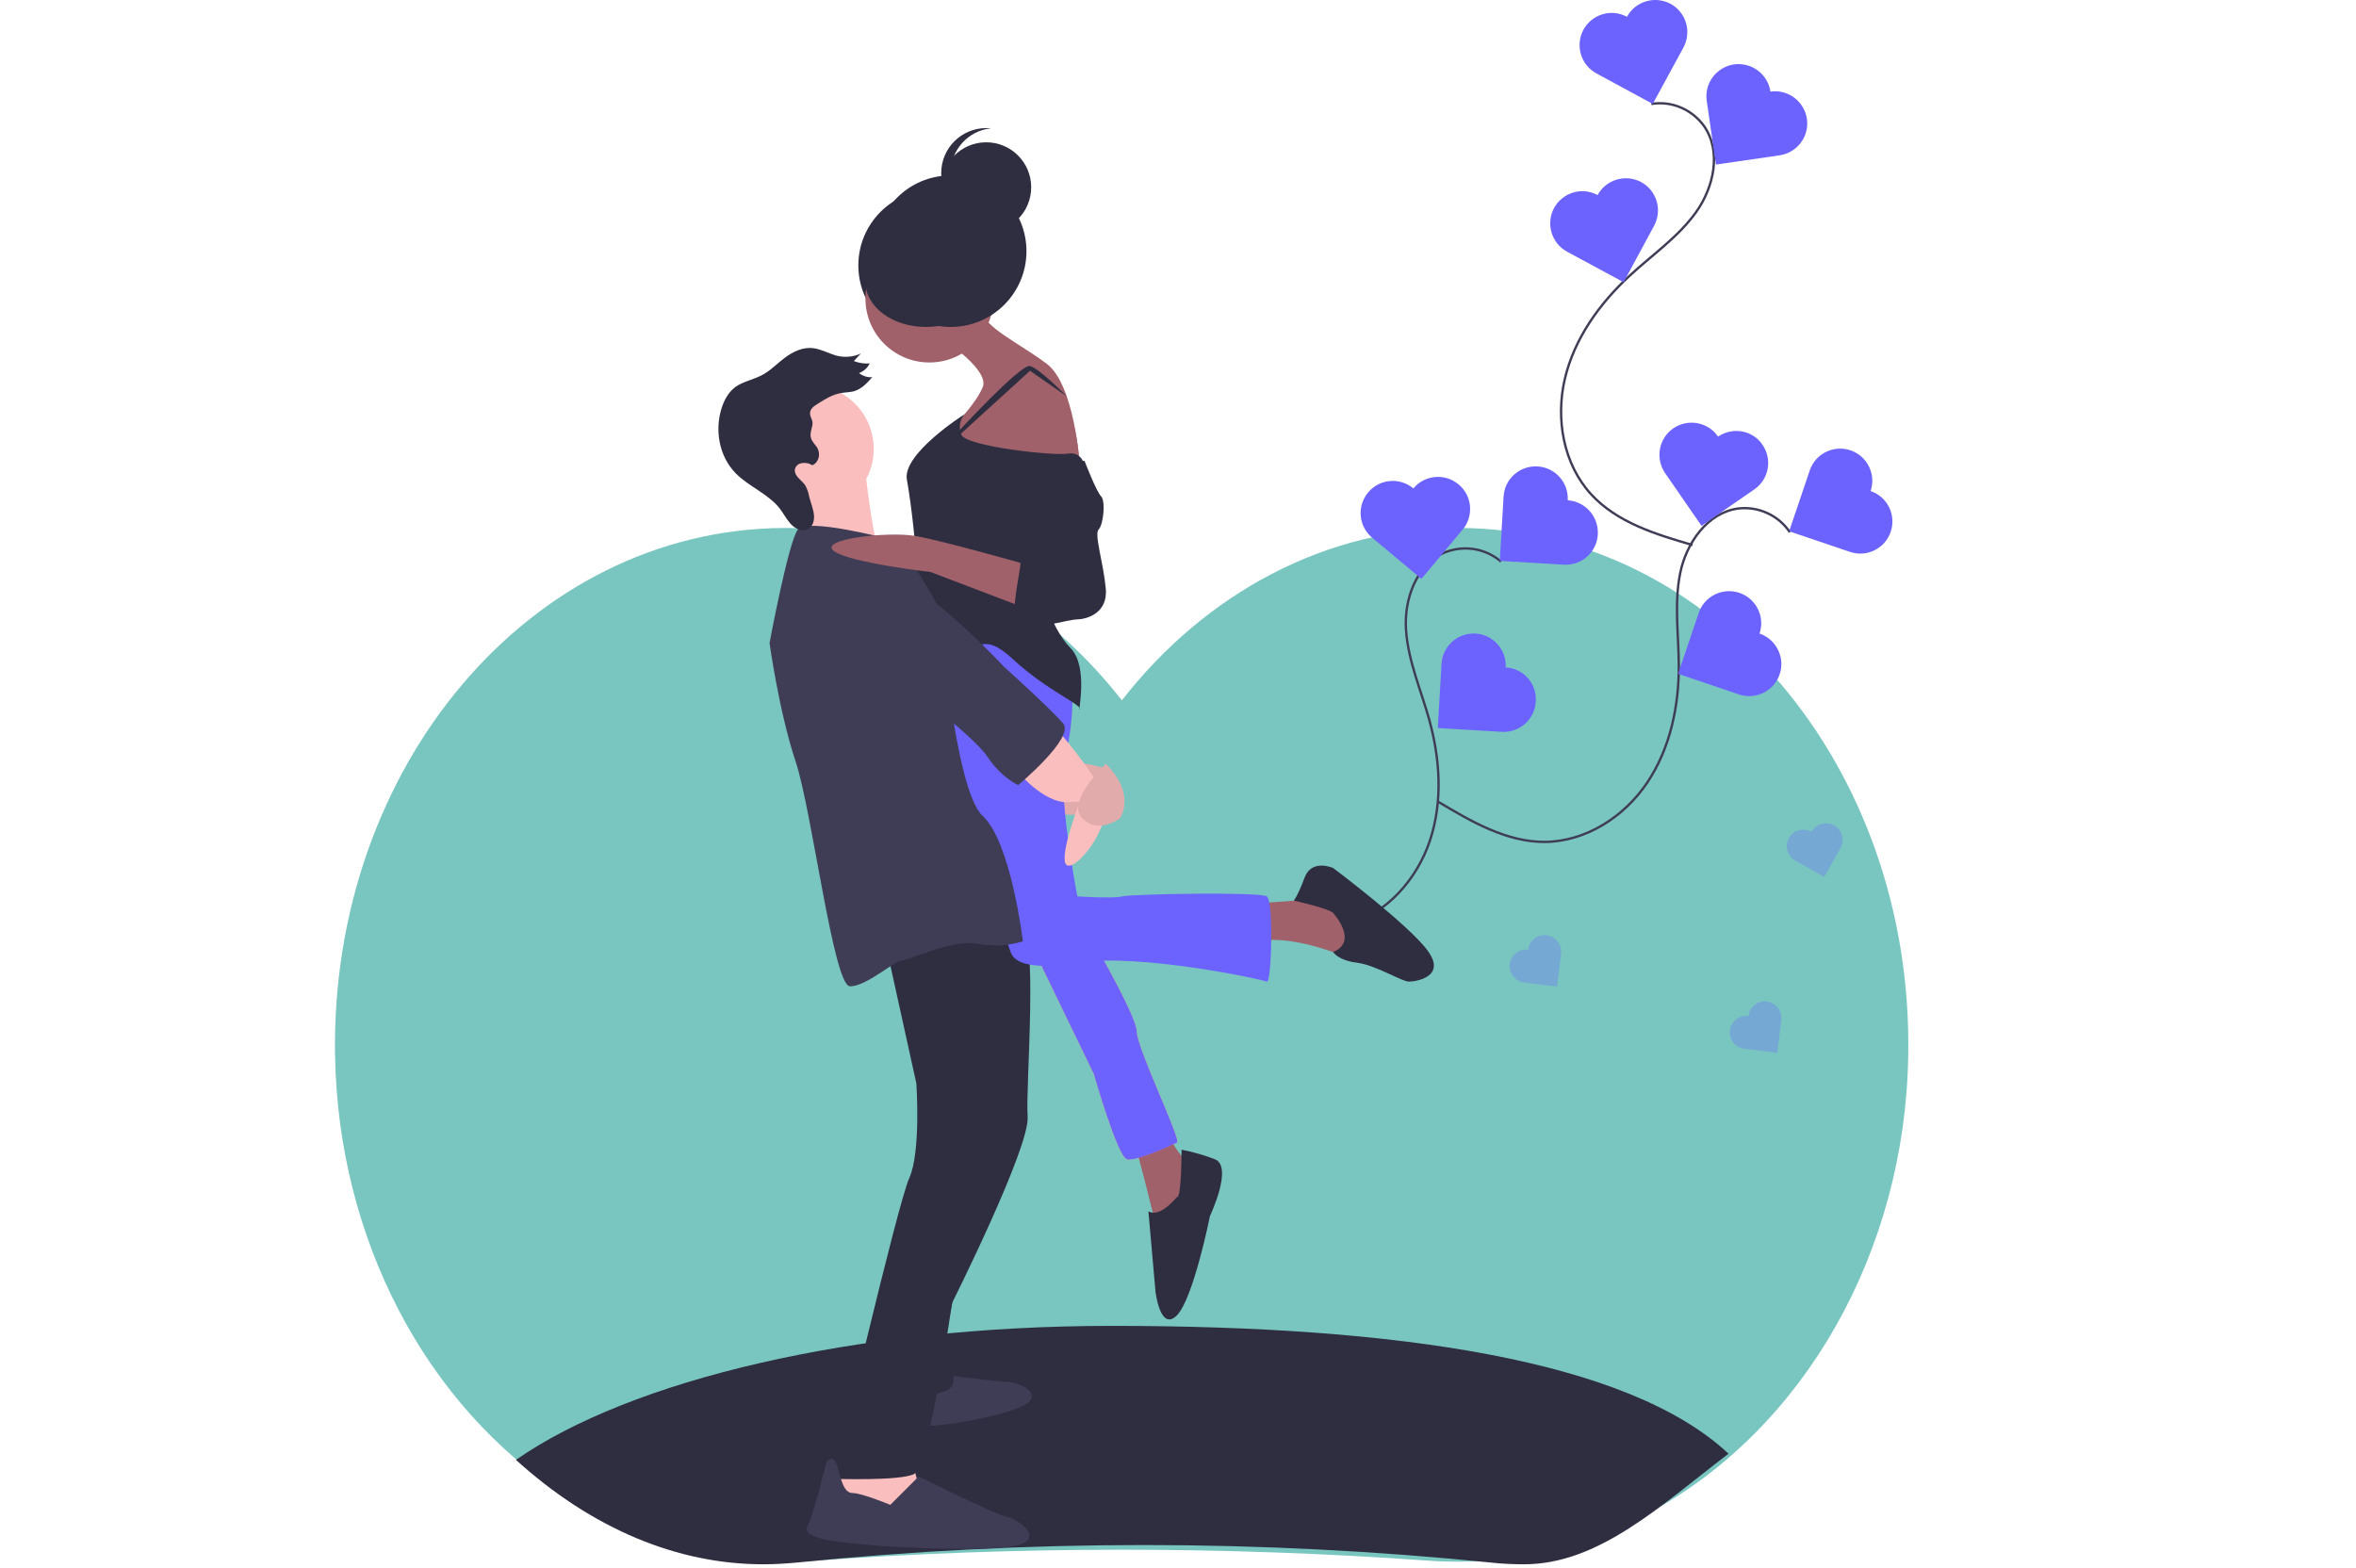 <?xml version="1.0" encoding="utf-8"?>
<!-- Generator: Adobe Illustrator 23.0.2, SVG Export Plug-In . SVG Version: 6.00 Build 0)  -->
<svg version="1.1" id="e7c617c0-9ccb-498f-9bd6-fe88e17bb2e8"
	 xmlns="http://www.w3.org/2000/svg" xmlns:xlink="http://www.w3.org/1999/xlink" x="0px" y="0px" viewBox="0 0 995 662.1"
	 style="enable-background:new 0 0 995 662.1;" xml:space="preserve">
<style type="text/css">
	.st0{fill:#79C6C1;}
	.st1{fill:#2F2E41;}
	.st2{fill:none;stroke:#3F3D56;stroke-miterlimit:10;}
	.st3{fill:#FBBEBE;}
	.st4{opacity:0.1;enable-background:new    ;}
	.st5{fill:#3F3D56;}
	.st6{fill:#A0616A;}
	.st7{fill:#FF6584;}
	.st8{fill:#6C63FF;}
	.st9{opacity:0.3;}
</style>
<title>love</title>
<path class="st0" d="M805.9,445.7c-1.3,82.8-43.7,157.6-109.3,193.2c-25.3,13.7-53,20.7-81,20.7c-4,0-8-0.1-12-0.4
	c-86.5-6.2-173.3-6.2-259.8,0c-4,0.3-8,0.4-12,0.4c-32.5,0.1-64.4-9.5-92.8-27.6c-59.2-38-96.2-108.9-97.5-186.2
	c-2-122.3,82.9-222.2,189.5-222.8c56.7-0.3,107.7,27.9,142.8,72.8c35-44.9,86-73.1,142.8-72.8C723.1,223.6,808,323.5,805.9,445.7z"
	/>
<path class="st1" d="M730,614c-28.6,21.8-54.8,46.8-86.5,46.7c-4.5,0-9.1-0.2-13.6-0.7c-97.8-9.9-195.8-9.9-293.6,0
	c-4.5,0.4-9,0.7-13.6,0.7c-36.7,0.1-72.8-15.1-104.8-44.1c48.4-33.7,142.9-56.6,251.6-56.6C589.8,560,687.7,574.3,730,614z"/>
<path class="st2" d="M633.9,237.2c-6.6-5.7-15.8-7.1-23.9-3.8c-11.9,5.2-17.1,19.7-16.2,32.7c0.9,13,6.2,25.1,9.7,37.5
	c4.7,16.8,5.9,34.9,0.4,51.4s-18.4,31.1-35.2,35.7c-15.6,4.3-32.1,0-47.6-4.3"/>
<path class="st2" d="M755.9,224.8c-4.8-7.2-13.4-11.1-22-10c-12.8,1.8-21.7,14.5-24.3,27.2s-0.7,25.8-0.6,38.8
	c0.1,17.4-3.6,35.2-13.3,49.7s-26,25-43.4,25.1c-16.2,0-30.9-8.6-44.8-16.9"/>
<path class="st2" d="M697.4,43.9c8.6-1.4,17.2,2.3,22.3,9.4c7.4,10.7,4.1,25.8-3.4,36.3s-18.5,18-28,26.8
	c-12.8,11.8-23.4,26.6-27.4,43.5s-0.7,36.1,11.1,48.9c10.9,11.9,27.3,16.9,42.8,21.4"/>
<rect x="440.5" y="331.1" class="st3" width="25" height="13"/>
<rect x="440.5" y="331.1" class="st4" width="25" height="13"/>
<circle class="st1" cx="394.5" cy="112.1" r="32"/>
<path class="st3" d="M467,324.6c0,0-10-3-12-2s7,9,7,9L467,324.6z"/>
<path class="st4" d="M467,324.6c0,0-10-3-12-2s7,9,7,9L467,324.6z"/>
<path class="st5" d="M398,580.6c0,0,23,3,27,3s15,4,9,9s-44,12-49,9s-12-12-7-13S398,580.6,398,580.6z"/>
<polygon class="st3" points="357,617.6 349,631.6 359,636.6 378,640.6 388,627.6 384,612.6 "/>
<path class="st1" d="M410,514.6c0,0-13,55-11,58s6,11,2,14s-20,4-20,4l5-29l7-35L410,514.6z"/>
<path class="st1" d="M374,398.6l13,59c0,0,2,29-3,40s-32,127-32,127s28,1,34-2s16.1-72.3,16.1-72.3s32.9-65.7,31.9-78.7s5-79-3.5-84
	S374,398.6,374,398.6z"/>
<path class="st5" d="M376,635.6l12-12c0,0,32,16,37,17s16,9,5,12s-52,1-62,0s-30-2-27-8s8-27,8-27s2.8-3.8,4.4,1.1
	s2.6,11.9,6.6,11.9S376,635.6,376,635.6z"/>
<path class="st6" d="M530,381.6l28-2l19,10l-2,12l-8,2c0,0-22-9-35-6S530,381.6,530,381.6z"/>
<path class="st1" d="M563,385.6c0,0,11,12,0,16.5c0,0,2,3.5,10,4.5s19,8,22,8s16-2,8-13s-40-35-40-35s-9-4-12,4s-4.6,9.8-4.6,9.8
	S561,383.6,563,385.6z"/>
<path class="st6" d="M479,481.6c0,0,9,34,9,36s12-8,12-8l2-18c0,0-8-8-8-13S479,481.6,479,481.6z"/>
<path class="st1" d="M497,505.6c0,0-7,9-12,6l3,34c0,0,2,17,9,10s14-42,14-42s10-21,2-24c-4.5-1.7-9.2-3.1-14-4
	C499,485.6,499,506.6,497,505.6z"/>
<path class="st7" d="M432,391.6l30,62c0,0,10,35,14,36s19-6,21-7s-17-40-17-47s-23-46-23-46L432,391.6z"/>
<path class="st8" d="M432,391.6l30,62c0,0,10,35,14,36s19-6,21-7s-17-40-17-47s-23-46-23-46L432,391.6z"/>
<path class="st8" d="M453,283.6c0,0,1,21-3,35s5,60,5,60s15,1,19,0s58-2,61,0s2,37,0,36s-54-12-79-8s-28-2-29-4s-18-56-18-56l-6-26
	l-8-28l5-27L453,283.6z"/>
<circle class="st6" cx="392.5" cy="126.1" r="27"/>
<circle class="st3" cx="342" cy="189.6" r="27"/>
<path class="st6" d="M400,144.6c0,0,18,12,15,19s-11,15-11,15l-1,11l15,5l38,2c0,0-2-34-14-43s-26-15-28-23S400,144.6,400,144.6z"/>
<path class="st6" d="M449.6,169.2c-6.5-12.2-25-10.7-28.8,2.6c-1,3.3-0.6,6.8,1.2,9.7c7,12,12,21,12,21l22-2
	C456,200.6,456.4,182,449.6,169.2z"/>
<path class="st1" d="M407.3,175c0,0-26.3,16.6-24.3,27.6s4,30,4,37s7,29,17,33s10-7,24,6s29,19,28,21s4-18-4-26s-17-31-9-41
	s15-36,15-36s-1-6-7-5s-43-3-45-8C404.8,180.7,405.3,177.4,407.3,175z"/>
<path class="st1" d="M403.6,183.5c0,0,27.4-29.9,31.4-28.9s15.5,12.8,15.5,12.8L435,156.6l-31.4,28.6V183.5z"/>
<path class="st3" d="M365,194.6c0,0,3.8,40.4,8.9,44.2s-38.9,2.8-38.9,2.8s10-31,4-35S365,194.6,365,194.6z"/>
<path class="st5" d="M375,227.6c0,0-34-9-38-4s-12,48-12,48s4,29,11,50s16,95,23,95s19-11,22-11s21-9,32-7c6.3,1.2,12.8,0.9,19-1
	c0,0-5-42-17-53s-18-87-18-87S380,225.6,375,227.6z"/>
<path class="st3" d="M427,322.6c0,0,11.4,15.4,22.7,16.2l6.3-0.2c0,0-10,26-5,27s20-19,15-30s-20-28-20-28L427,322.6z"/>
<path class="st3" d="M467,322.6c0,0-17,16-10,23s16,0,16,0S480,335.6,467,322.6z"/>
<path class="st4" d="M467,322.6c0,0-17,16-10,23s16,0,16,0S480,335.6,467,322.6z"/>
<circle class="st1" cx="401.5" cy="106.1" r="32"/>
<circle class="st1" cx="416.5" cy="79.1" r="19"/>
<path class="st1" d="M401.5,73.1c0-9.7,7.3-17.9,17-18.9c-0.7-0.1-1.3-0.1-2-0.1c-10.5,0-19,8.5-19,19s8.5,19,19,19
	c0.7,0,1.4,0,2-0.1C408.8,91,401.5,82.8,401.5,73.1z"/>
<ellipse class="st1" cx="391" cy="119.1" rx="25.5" ry="19"/>
<path class="st1" d="M343.1,179.6c-0.4,1.9-1.2,3.8-0.5,5.7c0.5,1.4,1.8,2.6,2.6,3.9c1.5,2.7,0.5,6.2-2.1,7.3
	c-1.5-0.9-3.2-1.2-4.9-0.8c-1.6,0.4-2.7,1.8-2.5,3.5c0.4,2.3,3,3.8,4.4,5.8c0.8,1.5,1.4,3.2,1.7,5c0.7,2.7,1.9,5.4,2,8.1
	s-1.2,5.5-3.9,5.9c-2.3,0.3-4.7-1.2-6.3-3.1s-2.7-4-4.2-6c-4.8-6.3-13.1-9.3-18.7-15c-7.2-7.4-8.7-18.3-6.1-27
	c1.1-3.7,2.9-7.1,5.9-9.4c3.2-2.3,7.4-3.1,11-4.9c3.8-1.9,6.7-5.1,10.1-7.6s7.6-4.6,12.2-3.9c3.2,0.5,6.3,2.2,9.4,3.1
	c3.5,0.9,7.2,0.6,10.4-0.9l-3,3.2c2.1,0.8,4.4,1.2,6.7,1c-0.9,1.9-2.5,3.3-4.5,4.1c1.6,1.2,3.6,1.9,5.6,1.7c-2.2,2.5-4.6,5.1-7.9,6
	c-1.7,0.4-3.5,0.4-5.2,0.7c-3.7,0.6-6.7,2.5-9.7,4.4c-1.6,1-3.5,2.1-3.5,4.2C342.1,176.2,343.5,177.6,343.1,179.6z"/>
<path class="st5" d="M355,237.6c0,0-9,33,7,40s49,33,55,42s13,12,13,12s24-20,19-26s-25-24-25-24S373,226.6,355,237.6z"/>
<path class="st6" d="M434,238.6c0,0-36.7-10.5-47.9-12.3s-40.1,1.3-34.1,6.3s41,9,41,9l42,16L434,238.6z"/>
<path class="st1" d="M434,197.6c0,0,3,20,3,27s5,13,1,13s-7-4-7,0s-6,28,0,28s21-4,24-4s13-2,12-13s-5-23-3-25s3-12,1-14s-7-15-7-15
	L434,197.6z"/>
<g>
	<path class="st8" d="M662.1,211.3c0.4-7.5-5.3-13.9-12.8-14.3c-7.5-0.4-13.9,5.3-14.3,12.8l0,0l-1.6,27.1l27.1,1.6
		c7.5,0.4,13.9-5.3,14.3-12.8S669.5,211.8,662.1,211.3L662.1,211.3z"/>
	<path class="st8" d="M635.9,281.9c0.4-7.5-5.3-13.9-12.8-14.3s-13.9,5.3-14.3,12.8l-1.6,27.1l27.1,1.6c7.5,0.4,13.9-5.3,14.3-12.8
		C649.1,288.7,643.4,282.3,635.9,281.9L635.9,281.9z"/>
	<path class="st8" d="M596.9,206.3c-5.7-4.8-14.3-4.1-19.1,1.7c-4.8,5.7-4.1,14.3,1.7,19.1l0,0l20.8,17.4l17.4-20.8
		c4.8-5.7,4.1-14.3-1.7-19.1C610.3,199.8,601.7,200.5,596.9,206.3L596.9,206.3z"/>
	<path class="st8" d="M790,207.4c2.4-7.1-1.4-14.8-8.5-17.2s-14.8,1.4-17.2,8.5l-8.7,25.7l25.7,8.7c7.1,2.4,14.8-1.4,17.2-8.5
		C800.9,217.5,797.1,209.8,790,207.4L790,207.4z"/>
	<path class="st8" d="M743.1,267.6c2.4-7.1-1.4-14.8-8.5-17.2s-14.8,1.4-17.2,8.5l-8.7,25.7l25.7,8.7c7.1,2.4,14.8-1.4,17.2-8.5
		C754,277.8,750.2,270,743.1,267.6z"/>
	<path class="st8" d="M725.6,184.4c-4.3-6.2-12.7-7.7-18.9-3.5c-6.2,4.3-7.7,12.7-3.5,18.9l0,0l15.4,22.3l22.3-15.4
		c6.2-4.3,7.7-12.7,3.4-18.9C740.2,181.7,731.8,180.2,725.6,184.4L725.6,184.4z"/>
	<path class="st8" d="M687.1,7.1c3.6-6.6,11.8-9,18.4-5.5c6.6,3.6,9,11.8,5.5,18.4l0,0l-13,23.9L674.2,31c-6.6-3.6-9-11.8-5.5-18.4
		C672.3,6,680.5,3.5,687.1,7.1z"/>
	<path class="st8" d="M674.7,82.4c3.6-6.6,11.8-9,18.4-5.5c6.6,3.6,9,11.8,5.5,18.4l0,0l-12.9,23.9l-23.9-12.9
		c-6.6-3.6-9-11.8-5.5-18.4C659.9,81.3,668.1,78.8,674.7,82.4z"/>
	<path class="st8" d="M747.7,38.7c7.4-1.1,14.3,4.1,15.4,11.5c1.1,7.4-4.1,14.3-11.5,15.4l0,0l-26.9,3.9l-3.9-26.9
		c-1.1-7.4,4.1-14.3,11.5-15.4C739.8,26.2,746.6,31.3,747.7,38.7L747.7,38.7z"/>
	<g class="st9">
		<path class="st8" d="M645.4,401.1c-3.8-0.5-7.3,2.3-7.8,6.1s2.3,7.3,6.1,7.8l0,0l13.9,1.7l1.7-13.9c0.5-3.8-2.3-7.3-6.1-7.8
			S645.8,397.3,645.4,401.1L645.4,401.1z"/>
	</g>
	<g class="st9">
		<path class="st8" d="M765,351.3c-3.4-1.9-7.6-0.7-9.5,2.7c-1.9,3.4-0.7,7.6,2.7,9.5l12.2,6.9l6.9-12.2c1.9-3.4,0.7-7.6-2.6-9.6
			C771.2,346.8,767,347.9,765,351.3L765,351.3L765,351.3z"/>
	</g>
	<g class="st9">
		<path class="st8" d="M738.4,429.1c-3.8-0.5-7.3,2.3-7.8,6.1s2.3,7.3,6.1,7.8l0,0l13.9,1.7l1.7-13.9c0.5-3.8-2.3-7.3-6.1-7.8
			S738.8,425.3,738.4,429.1L738.4,429.1z"/>
	</g>
</g>
</svg>
